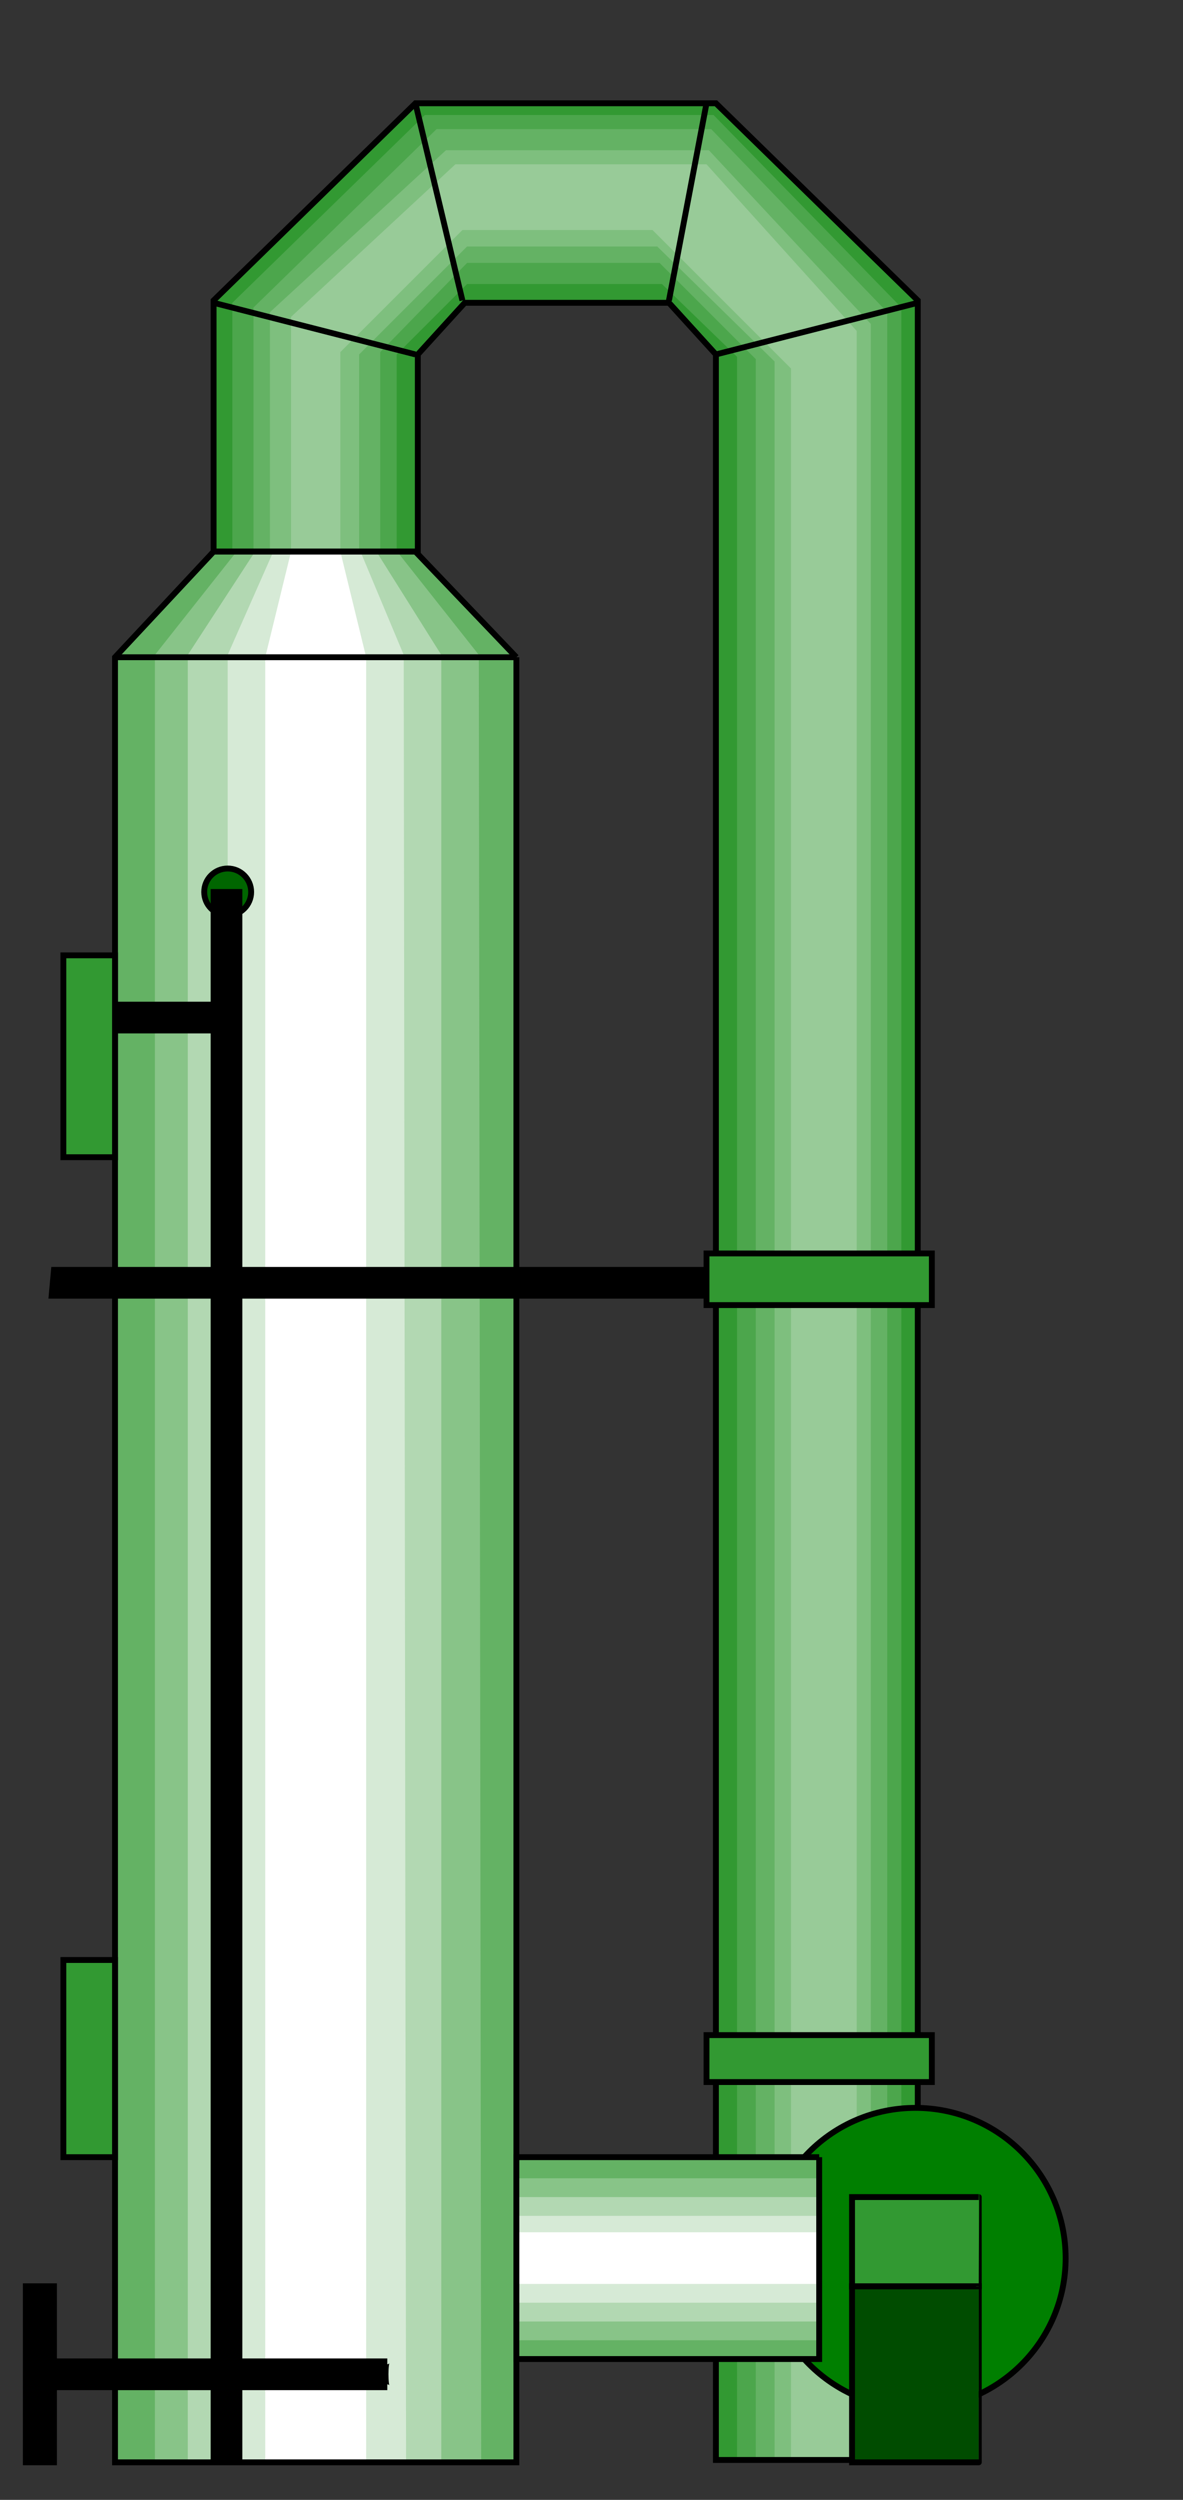 <?xml version="1.0" encoding="utf-8"?>
<!-- Generator: Adobe Illustrator 19.0.0, SVG Export Plug-In . SVG Version: 6.00 Build 0)  -->
<svg version="1.1" id="图层_1" xmlns="http://www.w3.org/2000/svg" xmlns:xlink="http://www.w3.org/1999/xlink" x="0px" y="0px"
	 viewBox="-28 1.2 50.4 106.5" style="enable-background:new -28 1.2 50.4 106.5;" xml:space="preserve">
<rect x="-28" y="1.2" width="50.4" height="106.5" fill="#333333" stroke="none"/>
<style type="text/css">
	.st0{fill:#329932;}
	.st1{fill:#4CA64C;}
	.st2{fill:#64B264;}
	.st3{fill:#7EBF7E;}
	.st4{fill:#98CB98;}
	.st5{fill:none;stroke:#000000;stroke-width:0.25;}
	.st6{fill:#007F00;stroke:#000000;stroke-width:0.25;}
	.st7{fill:#88C488;}
	.st8{fill:#B2D8B2;}
	.st9{fill:#D6EAD6;}
	.st10{fill:#FFFFFF;}
	.st11{fill:#006600;stroke:#000000;stroke-width:0.25;}
	.st12{stroke:#000000;stroke-width:0.25;}
	.st13{fill:#004C00;stroke:#000000;stroke-width:0.25;}
	.st14{fill:#329932;stroke:#000000;stroke-width:0.25;}
</style>
<path class="st0" d="M-18.9,24.7V14l8.6-8.4H2.5l8.6,8.4v92H2.5V16.3l-2-2.2h-8.7l-2,2.2v8.4H-18.9z"/>
<path class="st1" d="M-18.1,24.8V14.1l8.2-8H2.4l8,8.2v91.6l-7,0.1V16.4l-3.2-3.1h-8.3l-3,3v8.5H-18.1z"/>
<path class="st2" d="M-17.2,24.8V14.3l7.8-7.6H2.3l7.5,7.8V106H4.2V16.5l-4.1-4.1h-8.2l-3.7,3.8v8.5h-5.4
	C-17.2,24.7-17.2,24.8-17.2,24.8z"/>
<path class="st3" d="M-16.5,24.8V14.5L-9,7.6H2.2L9.1,15v91.1H5V16.6l-5-4.9h-8.1l-4.6,4.6v8.5H-16.5z"/>
<path class="st4" d="M-15.6,24.7v-10l7-6.5H2.1l6.4,7.1V106H5.7V16.9L-0.2,11h-8.1l-5.2,5.2v8.4L-15.6,24.7L-15.6,24.7z"/>
<path class="st5" d="M-18.9,24.7V14l8.6-8.4H2.5l8.6,8.4v92H2.5V16.3l-2-2.2h-8.7l-2,2.2v8.4H-18.9"/>
<circle class="st6" cx="11" cy="97.4" r="6.4"/>
<path class="st2" d="M-6,29.2l-4.3-4.5h-8.6l-4.2,4.5v76.9H-6V29.2z"/>
<path class="st7" d="M-7.6,29.1l-3.4-4.3h-7l-3.4,4.3v77h13.9L-7.6,29.1L-7.6,29.1z"/>
<path class="st8" d="M-9.2,29.1l-2.7-4.3h-5.3l-2.8,4.3v77h10.8V29.1z"/>
<path class="st9" d="M-10.8,29.1l-1.8-4.3h-3.8l-1.9,4.3v77h7.6L-10.8,29.1C-10.7,29.1-10.8,29.1-10.8,29.1z"/>
<path class="st10" d="M-12.4,29.2l-1.1-4.5h-2.1l-1.1,4.5v76.9h4.3C-12.4,106.1-12.4,29.2-12.4,29.2z"/>
<path class="st5" d="M-6,29.2l-4.3-4.5h-8.6l-4.2,4.5v76.9H-6V29.2"/>
<path class="st2" d="M6.9,93.1H-6v8.6H6.9V93.1z"/>
<path class="st7" d="M6.8,94H-6v6.9H6.8V94z"/>
<path class="st8" d="M6.8,94.8H-6v5.3H6.8V94.8z"/>
<path class="st9" d="M6.8,95.6H-6v3.7H6.8V95.6z"/>
<path class="st10" d="M6.9,96.3H-6v2.2H6.9V96.3z"/>
<path class="st5" d="M6.9,93.1H-6v8.6H6.9V93.1"/>
<circle class="st11" cx="-18.3" cy="39.2" r="1"/>
<path class="st12" d="M-17.9,39.2h-1V106h1.1V39.2H-17.9z"/>
<path class="st12" d="M-25.7,98.6h-1.2v7.5h1.2V98.6z"/>
<path class="st12" d="M-11.5,101.8h-14.3v1.1h14.3C-11.6,102.9-11.6,101.8-11.5,101.8z"/>
<path class="st12" d="M-25.7,55.3H2.6v1.1h-28.4L-25.7,55.3L-25.7,55.3z"/>
<path class="st12" d="M-18.9,44h-5.2v1.1h5.2C-18.9,45.1-18.9,44-18.9,44z"/>
<path class="st13" d="M13.7,98.6H8.3v7.5h5.4C13.7,106.1,13.7,98.6,13.7,98.6z"/>
<path class="st14" d="M13.7,98.6H8.3v-3.8h5.4C13.7,94.8,13.7,98.6,13.7,98.6z"/>
<path class="st5" d="M2.5,16.3l8.6-2.2"/>
<path class="st5" d="M0.5,14l1.6-8.4"/>
<path class="st5" d="M-8.3,14l-2-8.4"/>
<path class="st5" d="M-10.3,16.3l-8.6-2.2"/>
<path class="st5" d="M-6,29.2h-17.1"/>
<path class="st14" d="M11.7,54.6H2.1v2.2h9.6C11.7,56.8,11.7,54.6,11.7,54.6z"/>
<path class="st14" d="M11.7,87.9H2.1v2h9.6C11.7,89.9,11.7,87.9,11.7,87.9z"/>
<path class="st14" d="M-23.1,41.9h-2.2v8.6h2.2V41.9z"/>
<path class="st14" d="M-23.1,84.7h-2.2v8.4h2.2V84.7z"/>
</svg>
